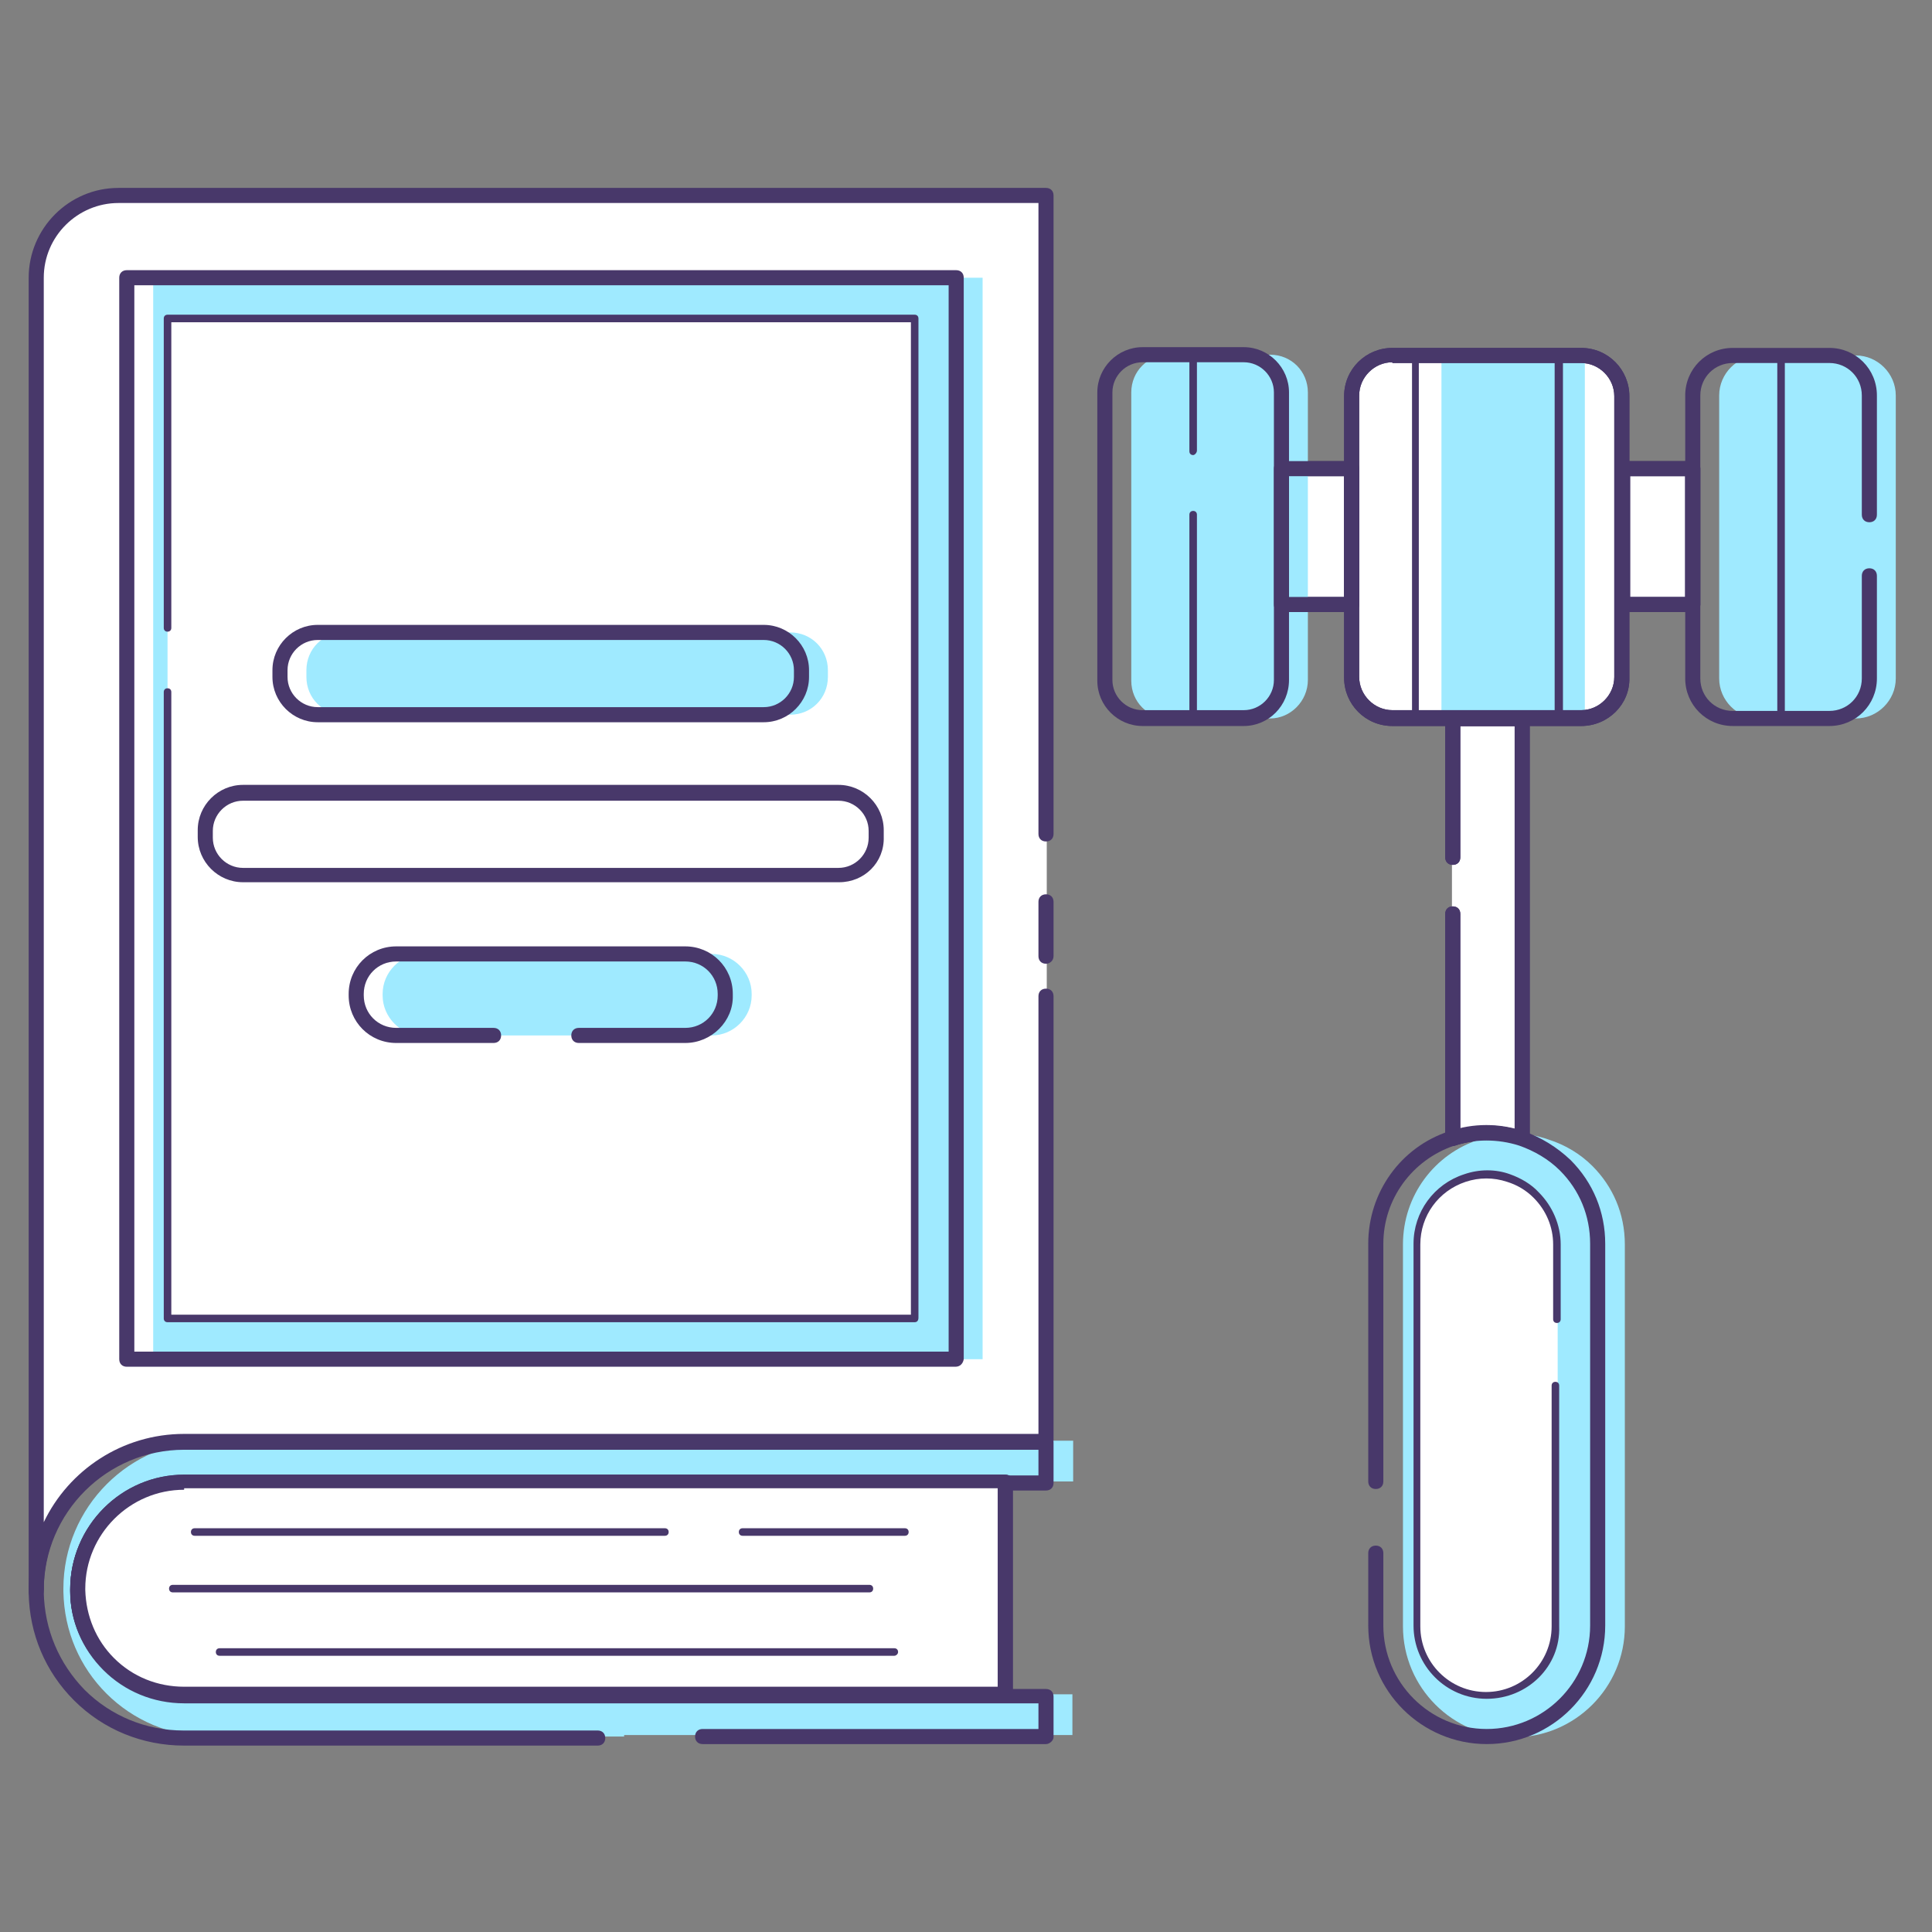 <svg xmlns="http://www.w3.org/2000/svg" id="Layer_1" x="0" y="0" version="1.1" viewBox="0 0 256 256" xml:space="preserve"><rect x="0" y="0" width="256" height="256" fill="#808080" stroke="none"/><style>.st0{fill:#fff}.st1{fill:#9feaff}.st2{fill:#48386a}</style><path d="M192.4 113.6V95.2h9.2v55.7c-1.5-.5-3-.8-4.6-.8s-3.2.3-4.6.8v-37.3zM215 52.5v37.3c0 3-2.4 5.4-5.4 5.4h-25c-3 0-5.4-2.4-5.4-5.4V52.5c0-3 2.4-5.4 5.4-5.4h25c3-.1 5.4 2.4 5.4 5.4zM169.8 62.1h9.3v18h-9.3z" class="st0"/><path d="M215 62.1h9.3v18H215z" class="st0" transform="rotate(-180 219.658 71.115)"/><path d="M192.4 113.6V95.2h9.2v55.7c-1.5-.5-3-.8-4.6-.8s-3.2.3-4.6.8v-37.3zM138.6 132v58.9H24.4c-10.8 0-19.6 8.8-19.6 19.6V36.8c0-6 4.9-10.9 10.9-10.9h123V132z" class="st0"/><path d="M191 47h19v48.1h-19z" class="st1"/><path d="M4.8 211.9c-.6 0-1-.4-1-1v-.4c0-.6.4-1 1-1s1 .4 1 1V210.8c0 .3-.1.6-.3.8s-.4.3-.7.3z" class="st2"/><path d="M20.3 36.8h109.9v143.3H20.3z" class="st1"/><path d="M138.6 127.7c-.6 0-1-.4-1-1v-7.2c0-.6.4-1 1-1s1 .4 1 1v7.2c0 .6-.5 1-1 1z" class="st2"/><path d="M4.8 211.5c-.6 0-1-.4-1-1V36.8c0-6.5 5.3-11.9 11.9-11.9h122.9c.6 0 1 .4 1 1v84.6c0 .6-.4 1-1 1s-1-.4-1-1V26.9H15.7c-5.4 0-9.9 4.4-9.9 9.9v164.9c3.3-6.9 10.4-11.7 18.6-11.7h113.2v-58c0-.6.4-1 1-1s1 .4 1 1v58.9c0 .6-.4 1-1 1H24.4c-10.2 0-18.6 8.3-18.6 18.6 0 .6-.5 1-1 1z" class="st2"/><path d="M82.7 230.1H27.9c-5.4 0-10.3-2.2-13.8-5.7s-5.6-8.2-5.7-13.5v-.4c0-10.8 8.8-19.6 19.6-19.6h114.2v5.4H27.9c-7.8 0-14.1 6.3-14.1 14.1V210.7c.1 3.7 1.5 7.1 4.1 9.7 2.7 2.7 6.2 4.1 10 4.1h114.2v5.4H82.7z" class="st1"/><path d="M138.6 231.1H93.1c-.6 0-1-.4-1-1s.4-1 1-1h44.5v-3.4H24.4c-4.1 0-7.9-1.6-10.7-4.4-2.8-2.8-4.4-6.5-4.4-10.4v-.2-.1c0-8.3 6.8-15.1 15.1-15.1h113.2v-3.4H24.4c-10.2 0-18.6 8.3-18.6 18.6v.3c.1 4.9 2 9.4 5.4 12.9 3.5 3.5 8.2 5.4 13.1 5.4h54.9c.6 0 1 .4 1 1s-.4 1-1 1H24.4c-5.5 0-10.7-2.1-14.6-6-3.8-3.8-5.9-8.8-6-14.2v-.4c0-11.3 9.2-20.6 20.6-20.6h114.2c.6 0 1 .4 1 1v5.4c0 .6-.4 1-1 1H24.4c-7.2 0-13.1 5.9-13.1 13.1V210.9c.1 3.4 1.4 6.6 3.8 9 2.5 2.5 5.8 3.9 9.3 3.9h114.2c.6 0 1 .4 1 1v5.4c0 .4-.5.9-1 .9z" class="st2"/><path d="M133.2 225.6H24.4c-4 0-7.9-1.6-10.7-4.4-2.8-2.8-4.4-6.5-4.4-10.4v-.2c0-8.4 6.8-15.2 15.1-15.2h108.8c.6 0 1 .4 1 1v28.3c0 .5-.5.9-1 .9zM24.4 197.4c-7.2 0-13.1 5.9-13.1 13.1v.2c.1 3.4 1.4 6.6 3.8 9 2.5 2.5 5.8 3.8 9.3 3.8h107.8v-26.3H24.4z" class="st2"/><path d="M24.4 224.6c-3.8 0-7.3-1.5-10-4.1-2.6-2.6-4.1-6.1-4.1-9.7V210.5c0-7.8 6.4-14.1 14.1-14.1h108.8v28.3H24.4z" class="st0"/><path d="M133.2 225.6H24.4c-4 0-7.9-1.6-10.7-4.4-2.8-2.8-4.4-6.5-4.4-10.4v-.2c0-8.4 6.8-15.2 15.1-15.2h108.8c.6 0 1 .4 1 1v28.3c0 .5-.5.9-1 .9zM24.4 197.4c-7.2 0-13.1 5.9-13.1 13.1v.2c.1 3.4 1.4 6.6 3.8 9 2.5 2.5 5.8 3.8 9.3 3.8h107.8v-26.3H24.4z" class="st2"/><path d="M115.2 211H22.9c-.3 0-.5-.2-.5-.5s.2-.5.5-.5h92.3c.3 0 .5.2.5.5s-.2.5-.5.5zM118.5 219.4H29.1c-.3 0-.5-.2-.5-.5s.2-.5.5-.5h89.4c.3 0 .5.2.5.5s-.3.5-.5.5zM119.9 203.5H98.4c-.3 0-.5-.2-.5-.5s.2-.5.5-.5h21.5c.3 0 .5.2.5.5s-.2.5-.5.5zM88.1 203.5H25.8c-.3 0-.5-.2-.5-.5s.2-.5.5-.5h62.3c.3 0 .5.2.5.5s-.2.5-.5.5zM126.6 181.1H16.8c-.6 0-1-.4-1-1V36.8c0-.6.4-1 1-1h109.9c.6 0 1 .4 1 1v143.3c-.1.6-.5 1-1.1 1zm-108.8-2h107.9V37.8H17.8v141.3z" class="st2"/><path d="M22.2 83.2v-41h99v132.5h-99v-83z" class="st0"/><path d="M121.2 175.2h-99c-.3 0-.5-.2-.5-.5v-83c0-.3.2-.5.5-.5s.5.2.5.5v82.5h98V42.7h-98v40.5c0 .3-.2.5-.5.5s-.5-.2-.5-.5v-41c0-.3.2-.5.5-.5h99c.3 0 .5.2.5.5v132.4c0 .4-.2.6-.5.6z" class="st2"/><path d="M104.7 94.7H45.6c-2.8 0-5-2.2-5-5v-.9c0-2.8 2.2-5 5-5h59.1c2.8 0 5 2.2 5 5v.9c0 2.8-2.2 5-5 5zM68.9 137.2H56c-2.9 0-5.3-2.4-5.3-5.3v-.2c0-2.9 2.4-5.3 5.3-5.3h38.3c2.9 0 5.3 2.4 5.3 5.3v.2c0 2.9-2.4 5.3-5.3 5.3H68.9z" class="st1"/><path d="M101.2 95.7H42.1c-3.3 0-6-2.7-6-6v-.9c0-3.3 2.7-6 6-6h59.1c3.3 0 6 2.7 6 6v.9c0 3.3-2.7 6-6 6zM42.1 84.8c-2.2 0-4 1.8-4 4v.9c0 2.2 1.8 4 4 4h59.1c2.2 0 4-1.8 4-4v-.9c0-2.2-1.8-4-4-4H42.1zM111.2 116.9h-79c-3.3 0-6-2.7-6-6v-.9c0-3.3 2.7-6 6-6h78.9c3.3 0 6 2.7 6 6v.9c.1 3.4-2.6 6-5.9 6zm-79-10.8c-2.2 0-4 1.8-4 4v.9c0 2.2 1.8 4 4 4h78.9c2.2 0 4-1.8 4-4v-.9c0-2.2-1.8-4-4-4H32.2zM90.8 138.2H76.7c-.6 0-1-.4-1-1s.4-1 1-1h14.1c2.4 0 4.3-1.9 4.3-4.3v-.2c0-2.4-1.9-4.3-4.3-4.3H52.5c-2.4 0-4.3 1.9-4.3 4.3v.2c0 2.4 1.9 4.3 4.3 4.3h12.9c.6 0 1 .4 1 1s-.4 1-1 1H52.5c-3.5 0-6.3-2.8-6.3-6.3v-.2c0-3.5 2.8-6.3 6.3-6.3h38.3c3.5 0 6.3 2.8 6.3 6.3v.2c.1 3.4-2.8 6.3-6.3 6.3zM209.5 96.2h-25c-3.6 0-6.4-2.9-6.4-6.4V52.5c0-3.6 2.9-6.4 6.4-6.4h25c3.6 0 6.4 2.9 6.4 6.4v37.3c.1 3.5-2.8 6.4-6.4 6.4zm-25-48.2c-2.4 0-4.4 2-4.4 4.4v37.3c0 2.4 2 4.4 4.4 4.4h25c2.4 0 4.4-2 4.4-4.4V52.5c0-2.4-2-4.4-4.4-4.4h-25z" class="st2"/><path d="M179.1 81.1h-9.3c-.6 0-1-.4-1-1v-18c0-.6.4-1 1-1h9.3c.6 0 1 .4 1 1v18c0 .6-.5 1-1 1zm-8.3-2h7.3v-16h-7.3v16zM224.3 81.1H215c-.6 0-1-.4-1-1v-18c0-.6.4-1 1-1h9.3c.6 0 1 .4 1 1v18c0 .6-.4 1-1 1zm-8.3-2h7.3v-16H216v16zM201.7 151.9c-.1 0-.2 0-.3-.1-2.8-.9-5.9-.9-8.6 0-.3.1-.6.1-.9-.1-.3-.2-.4-.5-.4-.8v-29.8c0-.6.4-1 1-1s1 .4 1 1v28.5c2.4-.6 4.9-.6 7.2 0V96.2h-7.2v17.4c0 .6-.4 1-1 1s-1-.4-1-1V95.2c0-.6.4-1 1-1h9.2c.6 0 1 .4 1 1v55.7c0 .3-.2.6-.4.8-.2.1-.4.2-.6.2z" class="st2"/><path d="M209.5 96.2h-25c-3.6 0-6.4-2.9-6.4-6.4V52.5c0-3.6 2.9-6.4 6.4-6.4h25c3.6 0 6.4 2.9 6.4 6.4v37.3c.1 3.5-2.8 6.4-6.4 6.4zm-25-48.2c-2.4 0-4.4 2-4.4 4.4v37.3c0 2.4 2 4.4 4.4 4.4h25c2.4 0 4.4-2 4.4-4.4V52.5c0-2.4-2-4.4-4.4-4.4h-25z" class="st2"/><path d="M168.3 95.2h-13.4c-2.8 0-5-2.2-5-5V52c0-2.8 2.2-5 5-5h13.4c2.8 0 5 2.2 5 5v38.1c0 2.8-2.3 5.1-5 5.1zM251.2 76.3v13.6c0 2.9-2.4 5.3-5.3 5.3h-12.8c-2.9 0-5.3-2.4-5.3-5.3V52.4c0-2.9 2.4-5.3 5.3-5.3h12.8c2.9 0 5.3 2.4 5.3 5.3v23.9z" class="st1"/><path d="M206.6 95.7h-19c-.3 0-.5-.2-.5-.5V47c0-.3.2-.5.5-.5h19c.3 0 .5.2.5.5v48.1c0 .4-.3.6-.5.6zm-18.6-1h18V47.5h-18v47.2zM179.1 81.1h-9.3c-.6 0-1-.4-1-1v-18c0-.6.4-1 1-1h9.3c.6 0 1 .4 1 1v18c0 .6-.5 1-1 1zm-8.3-2h7.3v-16h-7.3v16z" class="st2"/><path d="M164.8 96.2h-13.4c-3.3 0-6-2.7-6-6V52c0-3.3 2.7-6 6-6h13.4c3.3 0 6 2.7 6 6v38.1c0 3.4-2.7 6.1-6 6.1zM151.4 48c-2.2 0-4 1.8-4 4v38.1c0 2.2 1.8 4 4 4h13.4c2.2 0 4-1.8 4-4V52c0-2.2-1.8-4-4-4h-13.4zM224.3 81.1H215c-.6 0-1-.4-1-1v-18c0-.6.4-1 1-1h9.3c.6 0 1 .4 1 1v18c0 .6-.4 1-1 1zm-8.3-2h7.3v-16H216v16z" class="st2"/><path d="M242.4 96.2h-12.8c-3.5 0-6.3-2.8-6.3-6.3V52.4c0-3.5 2.8-6.3 6.3-6.3h12.8c3.5 0 6.3 2.8 6.3 6.3v15.8c0 .6-.4 1-1 1s-1-.4-1-1V52.4c0-2.4-1.9-4.3-4.3-4.3h-12.8c-2.4 0-4.3 1.9-4.3 4.3v37.5c0 2.4 1.9 4.3 4.3 4.3h12.8c2.4 0 4.3-1.9 4.3-4.3V76.3c0-.6.4-1 1-1s1 .4 1 1v13.6c0 3.5-2.8 6.3-6.3 6.3zM158.1 95.7c-.3 0-.5-.2-.5-.5v-27c0-.3.2-.5.5-.5s.5.2.5.5v27c0 .3-.3.5-.5.5zM158.1 60.3c-.3 0-.5-.2-.5-.5V47c0-.3.2-.5.5-.5s.5.2.5.5v12.7c0 .3-.3.6-.5.6z" class="st2"/><path d="M236 95.7c-.3 0-.5-.2-.5-.5V47c0-.3.2-.5.5-.5s.5.2.5.5v48.1c0 .4-.2.6-.5.6zM201.7 151.9c-.1 0-.2 0-.3-.1-2.8-.9-5.9-.9-8.6 0-.3.1-.6.1-.9-.1-.3-.2-.4-.5-.4-.8v-29.8c0-.6.4-1 1-1s1 .4 1 1v28.5c2.4-.6 4.9-.6 7.2 0V96.2h-7.2v17.4c0 .6-.4 1-1 1s-1-.4-1-1V95.2c0-.6.4-1 1-1h9.2c.6 0 1 .4 1 1v55.7c0 .3-.2.6-.4.8-.2.1-.4.2-.6.2z" class="st2"/><path d="M185.9 196.4v-31.5c0-6.5 4.2-12 10.1-13.9 1.5-.5 3-.8 4.6-.8s3.2.3 4.6.8c2.2.7 4.2 1.9 5.8 3.5 2.7 2.7 4.3 6.3 4.3 10.4v50.6c0 8.1-6.6 14.7-14.7 14.7s-14.7-6.6-14.7-14.7v-19.1z" class="st1"/><g><path d="M197 231.1c-8.6 0-15.7-7-15.7-15.7v-9.6c0-.6.4-1 1-1s1 .4 1 1v9.6c0 7.5 6.1 13.7 13.7 13.7 7.5 0 13.7-6.1 13.7-13.7v-50.6c0-3.7-1.4-7.1-4-9.7-1.5-1.5-3.4-2.6-5.4-3.3-2.8-.9-5.9-.9-8.6 0-5.6 1.9-9.4 7.1-9.4 13v31.5c0 .6-.4 1-1 1s-1-.4-1-1v-31.5c0-6.8 4.3-12.8 10.7-14.9 3.2-1.1 6.7-1.1 9.9 0 2.3.8 4.4 2.1 6.2 3.8 3 3 4.6 6.9 4.6 11.1v50.6c0 8.6-7 15.7-15.7 15.7z" class="st2"/></g><g><path d="M206.3 183.5v31.9c0 5.1-4.1 9.2-9.2 9.2s-9.2-4.1-9.2-9.2v-50.6c0-4 2.5-7.5 6.3-8.8 1-.3 1.9-.5 2.9-.5s2 .2 2.9.5c1.4.5 2.6 1.2 3.7 2.2 1.7 1.7 2.7 4.1 2.7 6.5v18.8z" class="st0"/><path d="M197 225.1c-5.4 0-9.7-4.4-9.7-9.7v-50.6c0-4.2 2.7-7.9 6.7-9.2 2-.7 4.2-.7 6.1 0 1.4.5 2.8 1.3 3.8 2.4 1.8 1.8 2.9 4.3 2.9 6.9v9.9c0 .3-.2.5-.5.5s-.5-.2-.5-.5v-9.9c0-2.3-.9-4.5-2.6-6.2-1-1-2.2-1.7-3.5-2.1-1.8-.6-3.7-.6-5.5 0-3.6 1.2-6 4.5-6 8.3v50.6c0 4.8 3.9 8.7 8.7 8.7s8.7-3.9 8.7-8.7v-31.9c0-.3.2-.5.5-.5s.5.2.5.5v31.9c.2 5.3-4.2 9.6-9.6 9.6z" class="st2"/></g></svg>